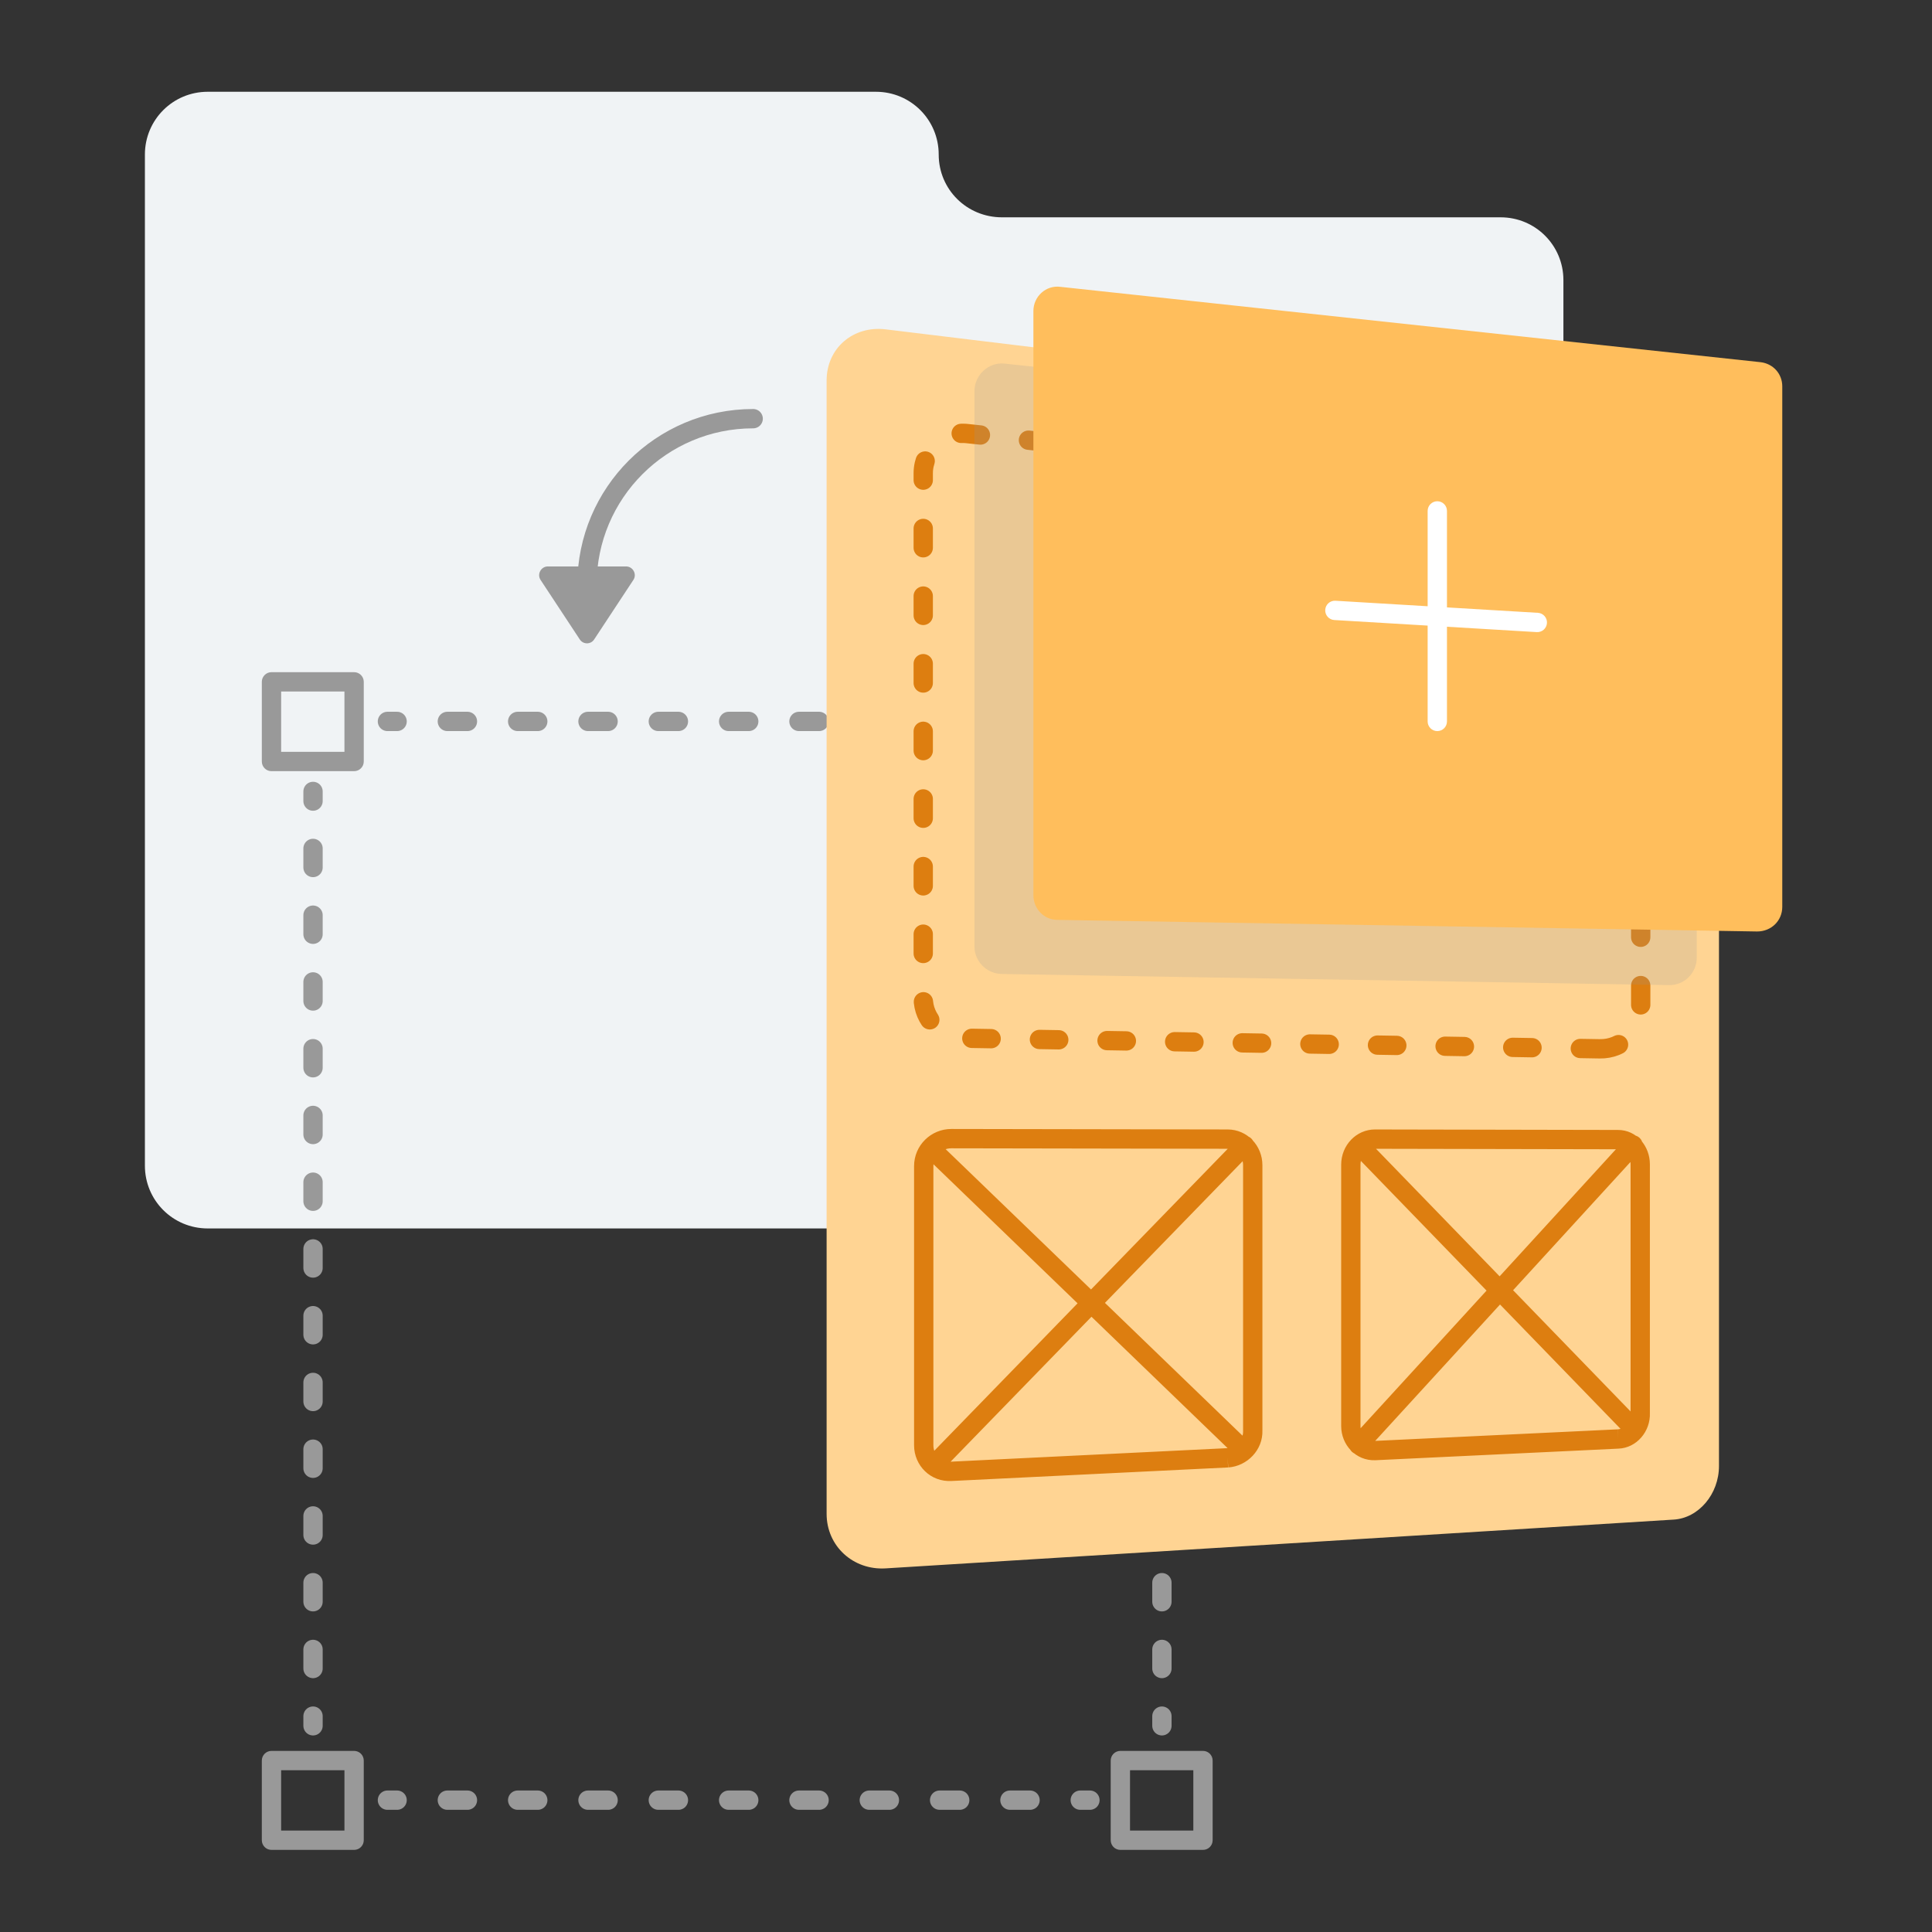 <svg width="400" height="400" viewBox="0 0 400 400" fill="none" xmlns="http://www.w3.org/2000/svg">
<rect x="0" y="0" width="400" height="400" fill="#333333" stroke="none"/>
<g id="template">
<g id="template_2">
<path id="Path" d="M194.349 31.997C194.349 24.798 188.547 19 181.345 19H43.004C35.802 19 30 24.798 30 31.997V241.34C30 248.538 35.802 254.336 43.004 254.336H310.683C317.885 254.336 323.687 248.538 323.687 241.34V57.989C323.687 50.791 317.885 44.993 310.683 44.993H207.453C200.15 44.993 194.349 39.194 194.349 31.997Z" fill="#F0F3F5"/>
<path id="Shape" d="M56.208 141.167V139.167C55.103 139.167 54.208 140.062 54.208 141.167H56.208ZM73.313 141.167H75.313C75.313 140.062 74.417 139.167 73.313 139.167V141.167ZM73.313 157.662V159.662C74.417 159.662 75.313 158.767 75.313 157.662H73.313ZM56.208 157.662H54.208C54.208 158.767 55.103 159.662 56.208 159.662V157.662ZM231.96 141.167V139.167C230.855 139.167 229.96 140.062 229.96 141.167H231.96ZM249.065 141.167H251.065C251.065 140.062 250.169 139.167 249.065 139.167V141.167ZM249.065 157.662V159.662C250.169 159.662 251.065 158.767 251.065 157.662H249.065ZM231.96 157.662H229.96C229.96 158.767 230.855 159.662 231.96 159.662V157.662ZM56.208 364.504V362.504C55.103 362.504 54.208 363.4 54.208 364.504H56.208ZM73.313 364.504H75.313C75.313 363.4 74.417 362.504 73.313 362.504V364.504ZM73.313 381V383C74.417 383 75.313 382.105 75.313 381H73.313ZM56.208 381H54.208C54.208 382.105 55.103 383 56.208 383V381ZM231.96 364.504V362.504C230.855 362.504 229.96 363.4 229.96 364.504H231.96ZM249.065 364.504H251.065C251.065 363.4 250.17 362.504 249.065 362.504V364.504ZM249.065 381V383C250.17 383 251.065 382.105 251.065 381H249.065ZM231.96 381H229.96C229.96 382.105 230.855 383 231.96 383V381ZM56.208 143.167H73.313V139.167H56.208V143.167ZM71.313 141.167V157.662H75.313V141.167H71.313ZM73.313 155.662H56.208V159.662H73.313V155.662ZM58.208 157.662V141.167H54.208V157.662H58.208ZM231.96 143.167H249.065V139.167H231.96V143.167ZM247.065 141.167V157.662H251.065V141.167H247.065ZM249.065 155.662H231.96V159.662H249.065V155.662ZM233.96 157.662V141.167H229.96V157.662H233.96ZM56.208 366.504H73.313V362.504H56.208V366.504ZM71.313 364.504V381H75.313V364.504H71.313ZM73.313 379H56.208V383H73.313V379ZM58.208 381V364.504H54.208V381H58.208ZM231.96 366.504H249.065V362.504H231.96V366.504ZM247.065 364.504V381H251.065V364.504H247.065ZM249.065 379H231.96V383H249.065V379ZM233.96 381V364.504H229.96V381H233.96Z" fill="#999999"/>
<path id="Path_2" d="M80.215 149.363H82.215" stroke="#999999" stroke-width="4" stroke-linecap="round" stroke-linejoin="round"/>
<path id="Path_3" d="M92.619 149.363H218.456" stroke="#999999" stroke-width="4" stroke-linecap="round" stroke-linejoin="round" stroke-dasharray="4.16 10.4"/>
<path id="Path_4" d="M223.658 149.363H225.658" stroke="#999999" stroke-width="4" stroke-linecap="round" stroke-linejoin="round"/>
<g id="Group">
<path id="Path_5" d="M80.215 372.704H82.215" stroke="#999999" stroke-width="4" stroke-linecap="round" stroke-linejoin="round"/>
<path id="Path_6" d="M92.619 372.704H218.456" stroke="#999999" stroke-width="4" stroke-linecap="round" stroke-linejoin="round" stroke-dasharray="4.16 10.4"/>
<path id="Path_7" d="M223.658 372.704H225.658" stroke="#999999" stroke-width="4" stroke-linecap="round" stroke-linejoin="round"/>
</g>
<g id="Group_2">
<path id="Path_8" d="M64.81 163.859V165.859" stroke="#999999" stroke-width="4" stroke-linecap="round" stroke-linejoin="round"/>
<path id="Path_9" d="M64.81 175.656V350.408" stroke="#999999" stroke-width="4" stroke-linecap="round" stroke-linejoin="round" stroke-dasharray="3.95 9.87"/>
<path id="Path_10" d="M64.81 355.307V357.307" stroke="#999999" stroke-width="4" stroke-linecap="round" stroke-linejoin="round"/>
</g>
<g id="Group_3">
<path id="Path_11" d="M240.562 163.859V165.859" stroke="#999999" stroke-width="4" stroke-linecap="round" stroke-linejoin="round"/>
<path id="Path_12" d="M240.562 175.656V350.408" stroke="#999999" stroke-width="4" stroke-linecap="round" stroke-linejoin="round" stroke-dasharray="3.95 9.87"/>
<path id="Path_13" d="M240.562 355.307V357.307" stroke="#999999" stroke-width="4" stroke-linecap="round" stroke-linejoin="round"/>
</g>
<g id="Group_4">
<path id="Path_14" d="M121.527 121.072C121.527 102.077 136.932 86.682 155.937 86.682" stroke="#999999" stroke-width="4" stroke-linecap="round" stroke-linejoin="round"/>
<path id="Path_15" d="M123.027 132.371L131.13 120.074C131.93 118.874 131.03 117.275 129.629 117.275H113.425C112.024 117.275 111.124 118.874 111.924 120.074L120.027 132.371C120.727 133.47 122.327 133.47 123.027 132.371Z" fill="#999999"/>
</g>
<g id="Group_5">
<path id="Path_16" d="M346.493 314.619L183.345 324.716C176.643 325.116 171.141 320.117 171.141 313.419V78.783C171.141 72.085 176.643 67.386 183.345 68.186L346.493 87.98C351.695 88.58 355.896 93.779 355.896 99.577V303.522C355.896 309.32 351.695 314.319 346.493 314.619Z" fill="#FFD493"/>
<path id="Path_17" fill-rule="evenodd" clip-rule="evenodd" d="M331.189 217.146L199.35 214.947C194.848 214.847 191.147 211.148 191.147 206.649V97.979C191.147 93.08 195.449 89.181 200.35 89.781L332.289 103.977C336.49 104.477 339.691 107.976 339.691 112.175V208.848C339.691 213.547 335.89 217.246 331.189 217.146V217.146Z" stroke="#DD7E10" stroke-width="4" stroke-linecap="round" stroke-linejoin="round" stroke-dasharray="4 10"/>
<path id="Shape_2" d="M196.95 304.624L196.852 302.626C196.843 302.627 196.834 302.627 196.825 302.628L196.95 304.624ZM196.95 235.743L196.953 233.743H196.95V235.743ZM254.167 235.843L254.163 237.843H254.167V235.843ZM259.368 296.226H257.368C257.368 296.249 257.368 296.272 257.369 296.295L259.368 296.226ZM194.938 237.103C194.143 236.336 192.877 236.358 192.11 237.153C191.343 237.948 191.365 239.214 192.16 239.981L194.938 237.103ZM256.179 301.764C256.974 302.531 258.24 302.509 259.007 301.714C259.774 300.919 259.751 299.653 258.957 298.886L256.179 301.764ZM259.102 238.535C259.872 237.743 259.854 236.476 259.062 235.707C258.269 234.937 257.003 234.955 256.233 235.747L259.102 238.535ZM191.814 302.029C191.044 302.821 191.063 304.087 191.855 304.857C192.647 305.627 193.913 305.609 194.683 304.817L191.814 302.029ZM284.676 300.327L284.747 302.325C284.755 302.325 284.763 302.325 284.771 302.324L284.676 300.327ZM284.676 235.844L284.68 233.844H284.676V235.844ZM334.991 235.944L334.987 237.944H334.991V235.944ZM339.592 292.629H337.592C337.592 292.653 337.593 292.676 337.594 292.7L339.592 292.629ZM284.311 237.248C283.542 236.455 282.276 236.435 281.483 237.204C280.69 237.973 280.67 239.239 281.439 240.032L284.311 237.248ZM337.055 297.417C337.824 298.21 339.09 298.23 339.883 297.461C340.676 296.692 340.696 295.426 339.927 294.633L337.055 297.417ZM339.567 238.393C340.313 237.578 340.257 236.313 339.442 235.567C338.627 234.821 337.362 234.877 336.616 235.692L339.567 238.393ZM279.799 297.775C279.054 298.59 279.11 299.855 279.924 300.601C280.739 301.347 282.004 301.291 282.75 300.476L279.799 297.775ZM254.069 299.827L196.852 302.626L197.047 306.622L254.264 303.822L254.069 299.827ZM196.825 302.628C194.823 302.753 193.248 301.219 193.248 299.225H189.248C189.248 303.43 192.675 306.895 197.074 306.62L196.825 302.628ZM193.248 299.225V241.441H189.248V299.225H193.248ZM193.248 241.441C193.248 239.37 194.929 237.743 196.95 237.743V233.743C192.768 233.743 189.248 237.114 189.248 241.441H193.248ZM196.946 237.743L254.163 237.843L254.17 233.843L196.953 233.743L196.946 237.743ZM254.167 237.843C255.891 237.843 257.368 239.273 257.368 241.241H261.368C261.368 237.211 258.244 233.843 254.167 233.843V237.843ZM257.368 241.241V296.226H261.368V241.241H257.368ZM257.369 296.295C257.43 298.043 255.93 299.698 254.029 299.829L254.304 303.82C258.205 303.551 261.507 300.207 261.367 296.157L257.369 296.295ZM192.16 239.981L256.179 301.764L258.957 298.886L194.938 237.103L192.16 239.981ZM258.957 298.886L194.938 237.103L192.16 239.981L256.179 301.764L258.957 298.886ZM256.233 235.747L191.814 302.029L194.683 304.817L259.102 238.535L256.233 235.747ZM194.683 304.817L259.102 238.535L256.233 235.747L191.814 302.029L194.683 304.817ZM334.896 295.93L284.581 298.329L284.771 302.324L335.086 299.925L334.896 295.93ZM284.605 298.328C283.054 298.383 281.675 297.117 281.675 295.228H277.675C277.675 299.138 280.697 302.47 284.747 302.325L284.605 298.328ZM281.675 295.228V241.143H277.675V295.228H281.675ZM281.675 241.143C281.675 239.173 283.154 237.844 284.676 237.844V233.844C280.797 233.844 277.675 237.115 277.675 241.143H281.675ZM284.672 237.844L334.987 237.944L334.995 233.944L284.68 233.844L284.672 237.844ZM334.991 237.944C336.279 237.944 337.592 239.128 337.592 241.043H341.592C341.592 237.359 338.904 233.944 334.991 233.944V237.944ZM337.592 241.043V292.629H341.592V241.043H337.592ZM337.594 292.7C337.659 294.52 336.295 295.876 334.914 295.929L335.068 299.926C338.889 299.779 341.726 296.336 341.591 292.557L337.594 292.7ZM281.439 240.032L337.055 297.417L339.927 294.633L284.311 237.248L281.439 240.032ZM339.927 294.633L284.311 237.248L281.439 240.032L337.055 297.417L339.927 294.633ZM336.616 235.692L279.799 297.775L282.75 300.476L339.567 238.393L336.616 235.692ZM282.75 300.476L339.567 238.393L336.616 235.692L279.799 297.775L282.75 300.476Z" fill="#DD7E10"/>
<path id="Path_18" opacity="0.2" d="M345.494 203.952L207.353 201.652C204.252 201.552 201.751 199.053 201.751 195.954V80.985C201.751 77.586 204.752 74.887 208.053 75.287L346.194 90.083C349.095 90.383 351.295 92.882 351.295 95.781V198.253C351.295 201.452 348.695 204.052 345.494 203.952Z" fill="#999999"/>
<path id="Path_19" d="M363.798 192.853L218.956 190.453C216.155 190.453 213.954 188.154 213.954 185.355V64.388C213.954 61.389 216.555 58.989 219.556 59.389L364.499 74.985C367.099 75.285 369 77.384 369 79.984V187.754C369 190.653 366.699 192.853 363.798 192.853Z" fill="#FFBE5C"/>
<path id="Shape_3" d="M299.579 105.778C299.579 104.674 298.683 103.778 297.579 103.778C296.474 103.778 295.579 104.674 295.579 105.778H299.579ZM295.579 149.366C295.579 150.471 296.474 151.366 297.579 151.366C298.683 151.366 299.579 150.471 299.579 149.366H295.579ZM318.166 130.87C319.269 130.936 320.216 130.096 320.282 128.993C320.347 127.891 319.507 126.943 318.404 126.878L318.166 130.87ZM276.492 124.378C275.389 124.312 274.442 125.152 274.376 126.255C274.311 127.358 275.151 128.305 276.254 128.37L276.492 124.378ZM295.579 105.778V149.366H299.579V105.778H295.579ZM318.404 126.878L276.492 124.378L276.254 128.37L318.166 130.87L318.404 126.878Z" fill="white"/>
</g>
</g>
</g>
</svg>
